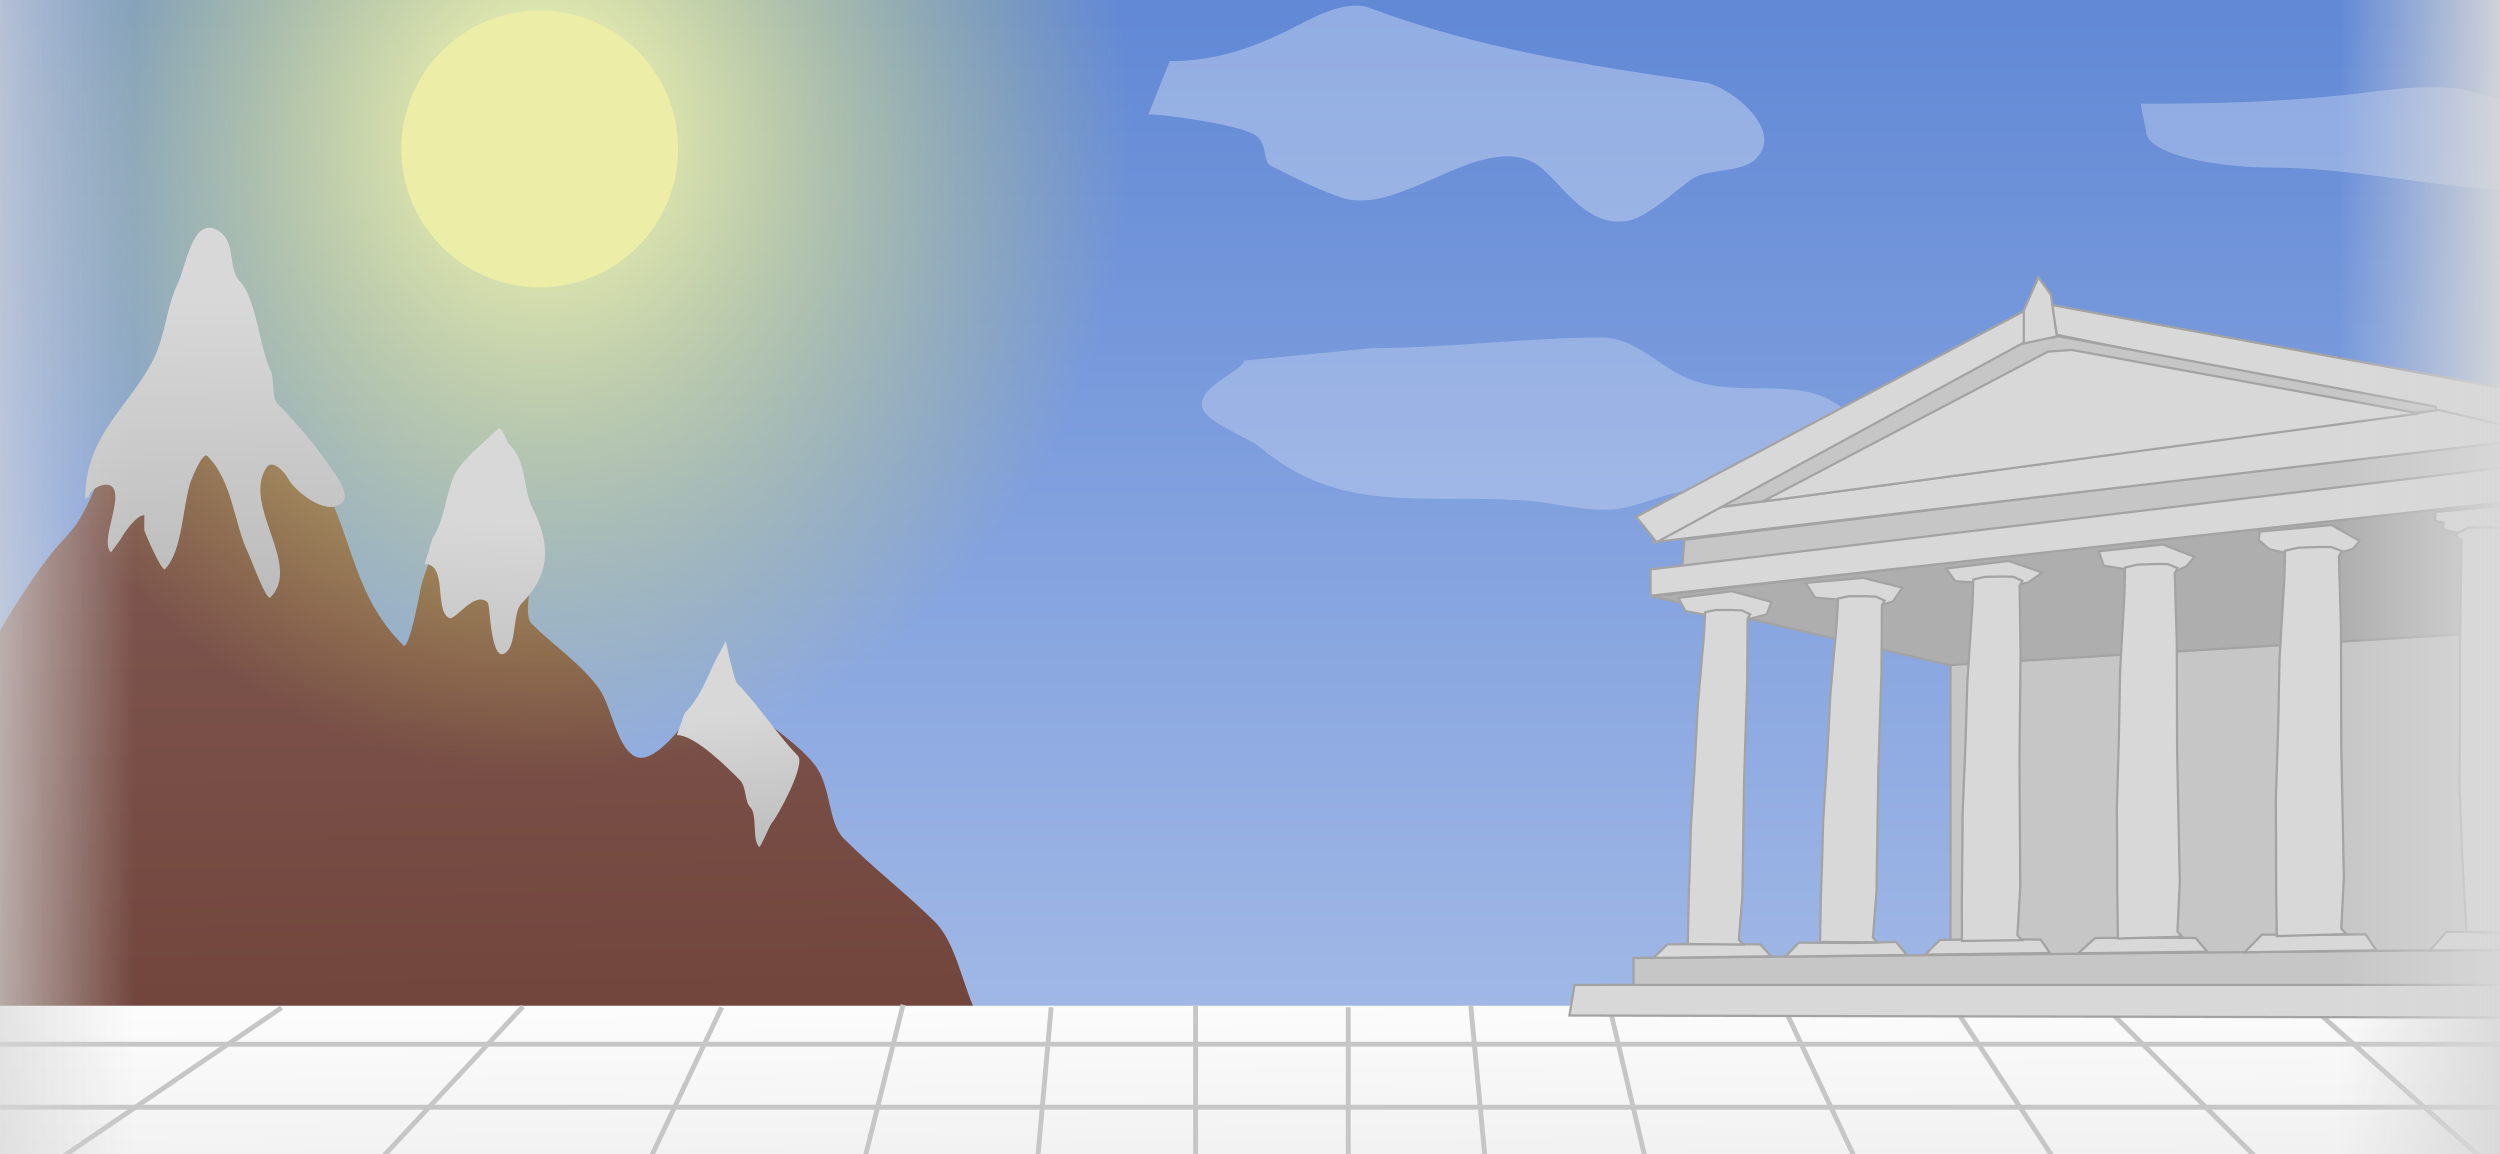 <?xml version="1.0" encoding="utf-8"?>
<svg viewBox="-8.157 59.324 509.64 235.266" xmlns="http://www.w3.org/2000/svg">
  <rect x="-8.157" y="59.324" width="509.64" height="235.266" fill="#333333" stroke="none"/>
  <defs>
    <linearGradient id="gradient-0" gradientUnits="userSpaceOnUse" x1="245.372" y1="241.724" x2="245.372" y2="328.264" gradientTransform="matrix(1.544, -0.016, 0.01, 0.985, -140.269, 20.995)">
      <stop offset="0" style="stop-color: rgb(255, 255, 255);"/>
      <stop offset="1" style="stop-color: rgb(226, 226, 226);"/>
    </linearGradient>
    <linearGradient id="gradient-2" gradientUnits="userSpaceOnUse" x1="248.349" y1="48.795" x2="248.349" y2="396.941" gradientTransform="matrix(-1, 0, 0, -0.755, 496.698, 362.318)">
      <stop offset="0" style="stop-color: rgba(179, 198, 235, 1)"/>
      <stop offset="1" style="stop-color: rgba(98, 137, 214, 1)"/>
    </linearGradient>
    <radialGradient id="gradient-3" gradientUnits="userSpaceOnUse" cx="101.866" cy="89.683" r="55.204" gradientTransform="matrix(2.168, 0, 0, 2.391, -117.977, -128.959)">
      <stop offset="0" style="stop-color: rgb(254, 255, 183);"/>
      <stop offset="1" style="stop-color: rgba(218, 220, 82, 0);"/>
    </radialGradient>
    <linearGradient id="gradient-1" gradientUnits="userSpaceOnUse" x1="35.668" y1="105.742" x2="35.668" y2="181.172" gradientTransform="matrix(1, 0.022, -0.031, 1.446, 2.009, -33.463)">
      <stop offset="0" style="stop-color: rgba(216, 216, 216, 1)"/>
      <stop offset="1" style="stop-color: rgba(165, 165, 165, 1)"/>
    </linearGradient>
    <linearGradient id="gradient-4" gradientUnits="userSpaceOnUse" x1="90.693" y1="146.664" x2="90.693" y2="192.696" gradientTransform="matrix(1, 0.026, -0.046, 1.753, 7.515, -94.457)">
      <stop offset="0" style="stop-color: rgba(216, 216, 216, 1)"/>
      <stop offset="1" style="stop-color: rgba(165, 165, 165, 1)"/>
    </linearGradient>
    <linearGradient id="gradient-5" gradientUnits="userSpaceOnUse" x1="142.312" y1="190.034" x2="142.312" y2="231.999" gradientTransform="matrix(0.993, -0.119, 0.15, 1.25, -32.263, -15.634)">
      <stop offset="0" style="stop-color: rgba(216, 216, 216, 1)"/>
      <stop offset="1" style="stop-color: rgba(165, 165, 165, 1)"/>
    </linearGradient>
    <linearGradient id="gradient-6" gradientUnits="userSpaceOnUse" x1="83.898" y1="107.313" x2="83.898" y2="297.316" gradientTransform="matrix(1, -0.013, 0.011, 0.865, -3.282, 41.359)">
      <stop offset="0" style="stop-color: rgba(130, 92, 86, 1)"/>
      <stop offset="1" style="stop-color: rgb(110, 64, 54);"/>
    </linearGradient>
    <linearGradient gradientUnits="userSpaceOnUse" x1="-34.112" y1="47.924" x2="-34.112" y2="414.379" id="gradient-7" gradientTransform="matrix(0, 0.109, -0.109, 0, 24.666, 236.775)">
      <stop offset="0" style="stop-opacity: 0; stop-color: rgb(216, 216, 216);"/>
      <stop offset="1" style="stop-color: rgb(216, 216, 216);"/>
    </linearGradient>
    <linearGradient gradientUnits="userSpaceOnUse" x1="-34.112" y1="47.924" x2="-34.112" y2="414.379" id="gradient-8" gradientTransform="matrix(0, -0.096, -0.096, 0, -464.152, 227.875)">
      <stop offset="0" style="stop-opacity: 0; stop-color: rgb(216, 216, 216);"/>
      <stop offset="1" style="stop-color: rgb(216, 216, 216);"/>
    </linearGradient>
  </defs>
  <rect x="-19.211" y="48.795" width="535.12" height="348.146" style="fill: url(#gradient-2);"/>
  <g id="hellenic_clouds">
    <path d="M 271.462 130.301 C 287.171 130.301 302.892 128.134 318.413 128.134 C 324.865 128.134 329.343 133.352 335.027 136.08 C 344.691 140.719 357.083 136.167 365.364 141.136 C 369.688 143.731 388.497 156.743 379.45 163.528 C 375.662 166.369 369.109 162.231 365.726 161 C 356.791 157.751 347.561 159.194 338.277 159.194 C 332.841 159.194 328.283 161.656 323.108 162.806 C 316.814 164.205 309.114 161.777 302.883 161.361 C 281.309 159.923 265.257 164.317 248.709 150.527 C 246.22 148.453 238.52 145.68 237.152 142.942 C 234.918 138.476 245.458 134.906 245.458 132.83" style="fill-opacity: 0.39; fill: rgba(255, 255, 255, 0.64);"/>
    <path d="M 230.29 71.793 C 239.214 71.793 246.776 69.329 254.849 65.292 C 258.912 63.26 265.949 59.026 271.101 60.958 C 293.033 69.183 315.611 72.734 339.361 76.127 C 344.254 76.826 355.791 85.7 349.834 91.657 C 346.778 94.714 339.722 93.553 336.471 95.991 C 333.297 98.372 327.599 103.544 323.831 104.298 C 314.556 106.153 309.275 94.853 304.328 92.379 C 292.952 86.691 277.116 103.534 265.322 99.603 C 260.252 97.913 255.604 95.466 250.876 93.102 C 249.118 92.223 250.456 88.197 247.264 86.601 C 243.041 84.489 228.924 82.628 225.956 82.628" style="fill-opacity: 0.39; fill: rgba(255, 255, 255, 0.79);"/>
    <path d="M 428.207 80.461 C 442.274 80.461 455.123 80.232 470.102 78.655 C 478.013 77.822 489.139 75.731 496.828 78.294 C 503.305 80.453 519.188 81.874 523.554 86.24 C 525.17 87.856 532.004 89.455 529.332 93.463 C 525.282 99.538 514.136 98.158 508.024 98.158 C 489.281 98.158 472.817 93.463 454.21 93.463 C 446 93.463 429.29 91.402 429.29 85.878" style="fill-opacity: 0.39; fill: rgba(255, 255, 255, 0.7);"/>
  </g>
  <path d="M -16.035 202.026 C -12.076 194.109 -1.407 175.49 5.005 169.078 C 12.535 161.548 13.102 147.483 21.281 139.305 C 28.534 132.051 27.793 113.738 33.984 107.547 C 35.552 105.979 37.772 112.774 37.954 113.501 C 40.007 121.716 41.132 128.992 43.114 136.923 C 45.471 146.349 54.685 151.728 58.199 158.756 C 63.961 170.279 64.216 181.049 74.078 190.911 C 75.273 192.106 77.633 179.082 77.651 179.002 C 78.791 173.874 87.068 154.643 91.545 152.405 C 92.767 151.794 94.96 155.801 95.515 156.771 C 98.702 162.348 96.716 169.892 99.485 175.429 C 100.803 178.066 98.234 184.499 100.279 186.544 C 104.258 190.524 110.883 195.108 114.173 200.042 C 116.502 203.535 117.624 211.692 121.318 213.539 C 126.174 215.967 135.285 201.483 136.8 198.454 C 136.853 198.348 139.579 192.102 139.579 192.102 C 139.579 192.102 141.576 198.556 141.961 199.248 C 146.001 206.52 153.134 209.244 157.84 215.126 C 161.35 219.514 160.568 226.985 163.794 230.211 C 170.362 236.779 176.705 241.534 182.452 247.281 C 187.754 252.583 188.276 263.839 193.567 270.306 C 195.532 272.707 215.295 287.878 211.034 292.139 C 203.147 300.026 192.804 297.13 182.849 294.918 C 166.643 291.317 150.15 288.629 134.021 284.597 C 123.375 281.935 112.916 285.381 102.263 283.803 C 94.518 282.656 90.636 277.734 84.003 274.673 C 81.88 273.693 76.329 276.207 74.078 276.657 C 63.704 278.732 53.223 279.812 42.717 281.024 C 33.443 282.094 24.807 281.135 15.723 283.406 C 11.626 284.43 5.616 288.506 1.035 286.979 C -12.395 282.502 -23.217 276.266 -33.899 267.527 C -35.4 266.299 -41.331 263.778 -42.235 261.969 C -46.769 252.9 -40.644 228.419 -36.677 219.493 C -34.699 215.043 -33.416 209.88 -30.723 207.187" style="fill: url(#gradient-6);"/>
  <circle style="fill: url(#gradient-3);" cx="102.858" cy="85.514" r="132.018"/>
  <polygon style="fill: url(#gradient-0);" points="-32.05 264.351 522.642 264.351 544.095 350.891 -62.083 333.424"/>
  <line style="fill: none; stroke: rgb(198, 198, 198);" x1="-45.09" y1="272.194" x2="557.186" y2="272.194"/>
  <line style="fill: none; stroke: rgb(198, 198, 198);" x1="-50.977" y1="285.039" x2="548.746" y2="285.039"/>
  <line style="fill: none; stroke: rgb(198, 198, 198);" x1="-63.822" y1="301.095" x2="560.847" y2="301.095"/>
  <line style="fill: none; stroke: rgb(198, 198, 198);" x1="-75.061" y1="321.432" x2="581.828" y2="321.432"/>
  <line style="fill: none; stroke: rgb(198, 198, 198);" x1="235.575" y1="264.285" x2="235.575" y2="360.957"/>
  <line style="fill: none; stroke: rgb(198, 198, 198);" x1="266.695" y1="264.647" x2="266.695" y2="364.175"/>
  <line style="fill: none; stroke: rgb(198, 198, 198);" x1="291.663" y1="264.285" x2="301.434" y2="368.863"/>
  <line style="fill: none; stroke: rgb(198, 198, 198);" x1="319.888" y1="264.285" x2="346.304" y2="376.462"/>
  <line style="fill: none; stroke: rgb(198, 198, 198);" x1="354.989" y1="263.561" x2="403.84" y2="367.415"/>
  <line style="fill: none; stroke: rgb(198, 198, 198);" x1="388.857" y1="262.584" x2="456.013" y2="364.619"/>
  <line style="fill: none; stroke: rgb(198, 198, 198);" x1="420.092" y1="263.625" x2="523.168" y2="366.701"/>
  <line style="fill: none; stroke: rgb(198, 198, 198);" x1="459.136" y1="261.022" x2="574.706" y2="364.098"/>
  <line style="fill: none; stroke: rgb(198, 198, 198);" x1="206.131" y1="264.666" x2="197.802" y2="358.372"/>
  <line style="fill: none; stroke: rgb(198, 198, 198);" x1="175.937" y1="264.145" x2="148.867" y2="372.948"/>
  <line style="fill: none; stroke: rgb(198, 198, 198);" x1="138.975" y1="264.666" x2="94.205" y2="359.413"/>
  <line style="fill: none; stroke: rgb(198, 198, 198);" x1="98.443" y1="264.52" x2="18.199" y2="350.563"/>
  <line style="fill: none; stroke: rgb(198, 198, 198);" x1="49.245" y1="264.743" x2="-77.589" y2="351.083"/>
  <line style="fill: none; stroke: rgb(198, 198, 198);" x1="-13.556" y1="264.666" x2="-98.412" y2="329.739"/>
  <circle style="fill: rgb(236, 237, 167);" cx="101.866" cy="89.683" r="28.21"/>
  <g style="" transform="matrix(0.463, 0, 0, 0.463, 311.029, 87.397)">
    <polygon style="fill: rgb(216, 216, 216); stroke: rgb(163, 163, 163);" points="421.567 159.462 548.764 244.508 532.724 250.103 419.702 182.215"/>
    <polygon style="stroke: rgb(163, 163, 163); fill: rgb(198, 198, 198);" points="169.412 229.588 169.412 363.905 426.043 365.737 421.94 159.835"/>
    <polygon style="fill: rgb(216, 216, 216); stroke: rgb(163, 163, 163);" points="1.634 386.482 3.877 373.029 435.344 372.388 435.985 387.443"/>
    <polygon style="stroke: rgb(163, 163, 163); fill: rgb(198, 198, 198);" points="29.822 373.029 29.822 361.177 428.938 357.334 429.258 373.029"/>
    <polygon style="fill: rgb(216, 216, 216); stroke: rgb(163, 163, 163);" points="435.344 386.803 435.985 371.748 566.995 375.912 567.315 384.881"/>
    <polygon style="fill: rgb(216, 216, 216); stroke: rgb(163, 163, 163);" points="428.618 357.013 555.463 365.982 555.784 376.232 429.258 373.029"/>
    <polygon style="fill: rgb(216, 216, 216); stroke: rgb(163, 163, 163);" points="38.59 361.15 44.742 355.145 66.274 354.998 85.609 355.145 90.442 360.418"/>
    <polygon style="fill: rgb(216, 216, 216); stroke: rgb(163, 163, 163);" points="96.741 360.564 102.6 354.412 126.622 354.559 145.371 354.119 150.204 359.832"/>
    <polygon style="fill: rgb(216, 216, 216); stroke: rgb(163, 163, 163);" points="158.26 359.685 164.705 353.24 190.924 352.801 209.087 353.094 213.189 358.953"/>
    <polygon style="fill: rgb(216, 216, 216); stroke: rgb(163, 163, 163);" points="225.639 359.099 233.109 352.362 261.525 352.215 277.345 352.362 282.471 358.367"/>
    <polygon style="fill: rgb(216, 216, 216); stroke: rgb(163, 163, 163);" points="298.877 358.66 306.493 350.897 337.985 350.897 352.194 350.75 356.881 357.781"/>
    <polygon style="stroke: rgb(163, 163, 163); fill: rgb(174, 174, 174);" points="38.112 201.985 169.039 232.199 411.123 217.651 421.194 158.343"/>
    <polygon style="fill: rgb(216, 216, 216); stroke: rgb(163, 163, 163);" points="60.928 209.981 52.667 208.399 49.59 202.598 73.057 199.697 90.548 204.356 88.526 209.893 80.44 211.914"/>
    <polygon style="fill: rgb(216, 216, 216); stroke: rgb(163, 163, 163);" points="53.729 355.026 54.113 335.799 54.69 318.111 55.075 303.883 56.805 276.004 58.151 249.855 60.843 219.284 61.42 208.901 66.034 207.94 73.148 207.94 77.57 208.132 81.223 209.863 80.07 211.785 79.877 239.665 78.532 282.348 78.147 308.689 77.763 333.877 76.224 353.104 77.955 355.219"/>
    <polygon style="fill: rgb(216, 216, 216); stroke: rgb(163, 163, 163);" points="120.343 203.389 109.796 202.51 105.578 196.006 130.89 193.809 148.205 198.115 144.162 204.092 138.098 206.113"/>
    <polygon style="fill: rgb(216, 216, 216); stroke: rgb(163, 163, 163);" points="111.95 354.084 112.347 334.186 112.945 315.881 113.343 301.157 115.133 272.306 116.526 245.246 119.312 213.609 119.909 202.863 124.684 201.869 132.046 201.869 136.622 202.068 140.403 203.859 139.209 205.848 139.01 234.7 137.618 278.871 137.219 306.131 136.822 332.197 135.229 352.095 137.021 354.283"/>
    <polygon style="fill: rgb(216, 216, 216); stroke: rgb(163, 163, 163);" points="181.253 195.918 171.497 195.303 167.454 189.678 194.964 186.338 209.817 191.435 203.665 195.83 194.964 197.676"/>
    <polygon style="fill: rgb(216, 216, 216); stroke: rgb(163, 163, 163);" points="172.785 353.234 173.203 332.316 173.831 313.072 174.249 297.594 176.133 267.264 177.599 238.817 180.529 205.558 181.157 194.261 186.179 193.216 193.923 193.216 198.737 193.426 202.715 195.308 201.459 197.399 201.249 227.73 199.786 274.166 199.365 302.823 198.947 330.225 197.272 351.143 199.158 353.443" transform="matrix(1, -0.021, 0.021, 1, -5.773, 4.056)"/>
    <polygon style="fill: rgb(216, 216, 216); stroke: rgb(163, 163, 163);" points="247.887 190.258 236.852 188.419 234.706 182.084 262.908 179.12 276.805 184.536 273.228 188.725 265.36 192.404"/>
    <polygon style="fill: rgb(216, 216, 216); stroke: rgb(163, 163, 163);" points="240.17 352.263 240.62 330.793 241.294 311.04 241.743 295.153 243.767 264.022 245.342 234.823 248.49 200.686 249.165 189.09 254.56 188.018 262.88 188.018 268.052 188.233 272.326 190.165 270.977 192.311 270.751 223.443 269.179 271.106 268.727 300.52 268.278 328.646 266.478 350.117 268.505 352.478" transform="matrix(0.999, -0.036, 0.036, 0.999, -9.484, 9.32)"/>
    <polygon style="fill: rgb(216, 216, 216); stroke: rgb(163, 163, 163);" points="319.517 183.412 309.707 181.164 305.109 177.077 305.518 173.398 337.194 170.537 349.558 177.587 346.493 181.062 335.559 184.332"/>
    <polygon style="fill: rgb(216, 216, 216); stroke: rgb(163, 163, 163);" points="310.024 351.182 310.511 328.879 311.241 308.36 311.728 291.856 313.92 259.518 315.626 229.186 319.037 193.724 319.769 181.678 325.613 180.565 334.626 180.565 340.229 180.788 344.86 182.794 343.397 185.025 343.153 217.364 341.45 266.876 340.96 297.432 340.474 326.649 338.523 348.953 340.72 351.405" transform="matrix(0.999, -0.036, 0.036, 0.999, -9.286, 11.859)"/>
    <g transform="matrix(0.554, 0, 0, 0.745, 202.983, 126.687)" style="">
      <polygon style="fill: rgb(216, 216, 216); stroke: rgb(163, 163, 163);" points="496.082 314.488 503.196 306.268 537.343 306.742 548.568 307.216 552.994 314.172"/>
      <polygon style="fill: rgb(216, 216, 216); stroke: rgb(163, 163, 163);" points="509.52 131.106 501.931 129.209 501.931 126.047 498.295 125.415 498.295 121.463 531.494 118.459 542.876 126.521 542.876 128.577 540.189 128.893 539.556 131.738 526.751 135.216"/>
      <polygon style="fill: rgb(216, 216, 216); stroke: rgb(163, 163, 163);" points="512.049 306.268 510.152 272.121 509.045 242.084 509.204 219.003 509.204 180.271 509.678 148.97 509.836 133.635 508.887 133.635 507.306 131.264 512.84 128.26 520.27 128.26 529.439 128.26 534.34 130.315 534.498 132.371 533.075 133.477 531.336 133.477 532.443 140.749 533.865 163.514 535.604 186.121 537.185 224.536 538.45 260.896 538.924 288.404 539.082 303.58 540.821 304.845 541.612 307.058"/>
    </g>
    <g transform="matrix(0.587, 0, 0, 0.793, 169.195, 112.286)" style="">
      <polygon style="fill: rgb(216, 216, 216); stroke: rgb(163, 163, 163);" points="496.082 314.488 503.196 306.268 537.343 306.742 548.568 307.216 552.994 314.172"/>
      <polygon style="fill: rgb(216, 216, 216); stroke: rgb(163, 163, 163);" points="509.52 131.106 501.931 129.209 501.931 126.047 498.295 125.415 498.295 121.463 531.494 118.459 542.876 126.521 542.876 128.577 540.189 128.893 539.556 131.738 526.751 135.216"/>
      <polygon style="fill: rgb(216, 216, 216); stroke: rgb(163, 163, 163);" points="512.049 306.268 510.152 272.121 509.045 242.084 509.204 219.003 509.204 180.271 509.678 148.97 509.836 133.635 508.887 133.635 507.306 131.264 512.84 128.26 520.27 128.26 529.439 128.26 534.34 130.315 534.498 132.371 533.075 133.477 531.336 133.477 532.443 140.749 533.865 163.514 535.604 186.121 537.185 224.536 538.45 260.896 538.924 288.404 539.082 303.58 540.821 304.845 541.612 307.058"/>
    </g>
    <g transform="matrix(0.692, 0, 0, 0.859, 94.792, 90.408)" style="">
      <polygon style="fill: rgb(216, 216, 216); stroke: rgb(163, 163, 163);" points="496.082 314.488 503.196 306.268 537.343 306.742 548.568 307.216 552.994 314.172"/>
      <polygon style="fill: rgb(216, 216, 216); stroke: rgb(163, 163, 163);" points="509.52 131.106 501.931 129.209 501.931 126.047 498.295 125.415 498.295 121.463 531.494 118.459 542.876 126.521 542.876 128.577 540.189 128.893 539.556 131.738 526.751 135.216"/>
      <polygon style="fill: rgb(216, 216, 216); stroke: rgb(163, 163, 163);" points="512.049 306.268 510.152 272.121 509.045 242.084 509.204 219.003 509.204 180.271 509.678 148.97 509.836 133.635 508.887 133.635 507.306 131.264 512.84 128.26 520.27 128.26 529.439 128.26 534.34 130.315 534.498 132.371 533.075 133.477 531.336 133.477 532.443 140.749 533.865 163.514 535.604 186.121 537.185 224.536 538.45 260.896 538.924 288.404 539.082 303.58 540.821 304.845 541.612 307.058"/>
    </g>
    <g transform="matrix(0.784, 0, 0, 0.93, 24.841, 67.148)" style="">
      <polygon style="fill: rgb(216, 216, 216); stroke: rgb(163, 163, 163);" points="496.082 314.488 503.196 306.268 537.343 306.742 548.568 307.216 552.994 314.172"/>
      <polygon style="fill: rgb(216, 216, 216); stroke: rgb(163, 163, 163);" points="509.52 131.106 501.931 129.209 501.931 126.047 498.295 125.415 498.295 121.463 531.494 118.459 542.876 126.521 542.876 128.577 540.189 128.893 539.556 131.738 526.751 135.216"/>
      <polygon style="fill: rgb(216, 216, 216); stroke: rgb(163, 163, 163);" points="512.049 306.268 510.152 272.121 509.045 242.084 509.204 219.003 509.204 180.271 509.678 148.97 509.836 133.635 508.887 133.635 507.306 131.264 512.84 128.26 520.27 128.26 529.439 128.26 534.34 130.315 534.498 132.371 533.075 133.477 531.336 133.477 532.443 140.749 533.865 163.514 535.604 186.121 537.185 224.536 538.45 260.896 538.924 288.404 539.082 303.58 540.821 304.845 541.612 307.058"/>
    </g>
    <polygon style="stroke: rgb(163, 163, 163); fill: rgb(198, 198, 198);" points="51.167 190.795 52.286 176.993 419.329 132.605 420.821 146.406"/>
    <g transform="matrix(1, 0, 0, 1, -115.475, 43.333)">
      <polygon style="fill: rgb(216, 216, 216); stroke: rgb(163, 163, 163);" points="496.082 314.488 503.196 306.268 537.343 306.742 548.568 307.216 552.994 314.172"/>
      <polygon style="fill: rgb(216, 216, 216); stroke: rgb(163, 163, 163);" points="509.52 131.106 501.931 129.209 501.931 126.047 498.295 125.415 498.295 121.463 531.494 118.459 542.876 126.521 542.876 128.577 540.189 128.893 539.556 131.738 526.751 135.216"/>
      <polygon style="fill: rgb(216, 216, 216); stroke: rgb(163, 163, 163);" points="512.049 306.268 510.152 272.121 509.045 242.084 509.204 219.003 509.204 180.271 509.678 148.97 509.836 133.635 508.887 133.635 507.306 131.264 512.84 128.26 520.27 128.26 529.439 128.26 534.34 130.315 534.498 132.371 533.075 133.477 531.336 133.477 532.443 140.749 533.865 163.514 535.604 186.121 537.185 224.536 538.45 260.896 538.924 288.404 539.082 303.58 540.821 304.845 541.612 307.058"/>
    </g>
    <polygon style="fill: rgb(216, 216, 216); stroke: rgb(163, 163, 163);" points="37.366 201.612 37.366 190.049 421.567 144.168 422.313 159.462"/>
    <polygon style="stroke: rgb(163, 163, 163); fill: rgb(198, 198, 198);" points="419.329 132.605 543.168 226.231 543.168 232.199 420.448 145.66"/>
    <polygon style="stroke: rgb(163, 163, 163); fill: rgb(198, 198, 198);" points="426.046 127.109 550.644 226.406 543.245 226.406 418.885 132.838"/>
    <polygon style="fill: rgb(216, 216, 216); stroke: rgb(163, 163, 163);" points="420.821 144.541 549.137 236.675 549.137 244.135 421.567 158.716"/>
    <polygon style="fill: rgb(216, 216, 216); stroke: rgb(163, 163, 163);" points="213.846 73.642 431.536 113.742 425.33 128.303 424.136 129.258 216.233 86.77"/>
    <polygon style="stroke: rgb(163, 163, 163); fill: rgb(198, 198, 198);" points="64.223 163.192 202.237 89.709 217.157 87.471 383.147 118.43 383.147 119.923 360.02 124.026"/>
    <polygon style="fill: rgb(216, 216, 216); stroke: rgb(163, 163, 163);" points="38.112 178.112 61.612 163.565 384.266 119.923 423.059 128.875 420.075 133.351"/>
    <polygon style="fill: rgb(216, 216, 216); stroke: rgb(163, 163, 163);" points="86.603 160.208 212.308 94.185 222.752 93.439 375.687 121.415"/>
    <polygon style="fill: rgb(216, 216, 216); stroke: rgb(163, 163, 163);" points="39.977 178.112 31.025 166.922 201.864 76.28 201.864 90.082"/>
    <polygon style="fill: rgb(216, 216, 216); stroke: rgb(163, 163, 163);" points="201.673 76.029 208.117 61.468 213.607 69.106 216.233 87.486 201.673 90.589"/>
    <polygon style="fill: rgb(216, 216, 216); stroke: rgb(163, 163, 163);" points="431.058 113.742 554.463 218.768 550.883 226.168 425.807 127.348"/>
  </g>
  <path d="M 9.204 160.927 C 9.204 147.989 18.368 142.075 23.102 132.607 C 25.679 127.452 25.737 121.83 28.084 117.136 C 29.694 113.917 31.006 103.65 35.951 106.122 C 40.234 108.264 38.123 114.063 40.671 116.611 C 44.099 120.039 44.746 130.269 46.964 134.705 C 47.875 136.526 47.082 140.329 48.538 141.785 C 52.317 145.564 56.647 150.671 59.813 155.42 C 60.456 156.384 63.237 160.125 61.649 161.714 C 58.397 164.966 51.672 159.067 50.635 156.994 C 49.965 155.654 47.415 152.777 46.178 154.634 C 41.073 162.291 53.547 174.536 46.964 181.118 C 46.141 181.941 42.928 173.046 42.506 172.202 C 39.504 166.198 39.364 157.522 34.115 152.274 C 33.158 151.316 30.886 156.981 30.706 157.518 C 29.024 162.565 29.076 171.735 25.462 175.349 C 24.856 175.955 21.572 168.4 21.266 167.482 C 21.216 167.332 21.301 164.336 21.266 164.336 C 19.639 164.336 17.268 167.793 16.546 169.056 C 16.331 169.433 14.457 171.949 14.449 171.94 C 12.107 169.598 17.053 160.909 14.711 158.567 C 13.493 157.349 9.991 158.943 9.991 160.665" style="fill: url(#gradient-1);"/>
  <path d="M 80.004 169.056 C 82.467 165.362 82.691 160.503 84.2 156.731 C 85.595 153.242 91.114 149.03 93.377 146.767 C 94.097 146.047 95.154 149.33 95.475 149.651 C 99.492 153.668 98.211 158.531 100.457 163.025 C 104.446 171.001 103.654 176.872 98.097 182.429 C 96.414 184.112 97.138 190.207 95.213 192.131 C 91.839 195.505 91.805 182.692 91.28 182.167 C 88.665 179.552 84.644 185.929 83.413 185.314 C 80.286 183.75 83.162 174.3 78.431 174.3" style="fill: url(#gradient-4);"/>
  <path d="M 131.4 204.718 C 134.67 201.448 135.964 197.425 137.693 193.967 C 137.991 193.371 139.791 190.034 139.791 190.034 C 139.791 190.034 141.479 198.015 142.151 198.687 C 146.298 202.834 150.572 209.468 154.475 213.371 C 156.248 215.144 150.186 226.051 149.231 227.007 C 148.802 227.435 146.867 232.247 146.609 231.989 C 145.065 230.445 146.32 225.407 144.773 223.86 C 143.603 222.69 144.041 219.72 142.675 218.353 C 139.905 215.583 133.506 209.176 129.826 209.176" style="fill: url(#gradient-5);"/>
  <rect x="-69.837" y="43.052" width="120.167" height="366.455" style="fill: url(#gradient-7);"/>
  <rect x="-595.412" y="41.158" width="170.507" height="366.455" style="fill: url(#gradient-8);" transform="matrix(-1, 0, 0, 1, 0, 0)"/>
</svg>